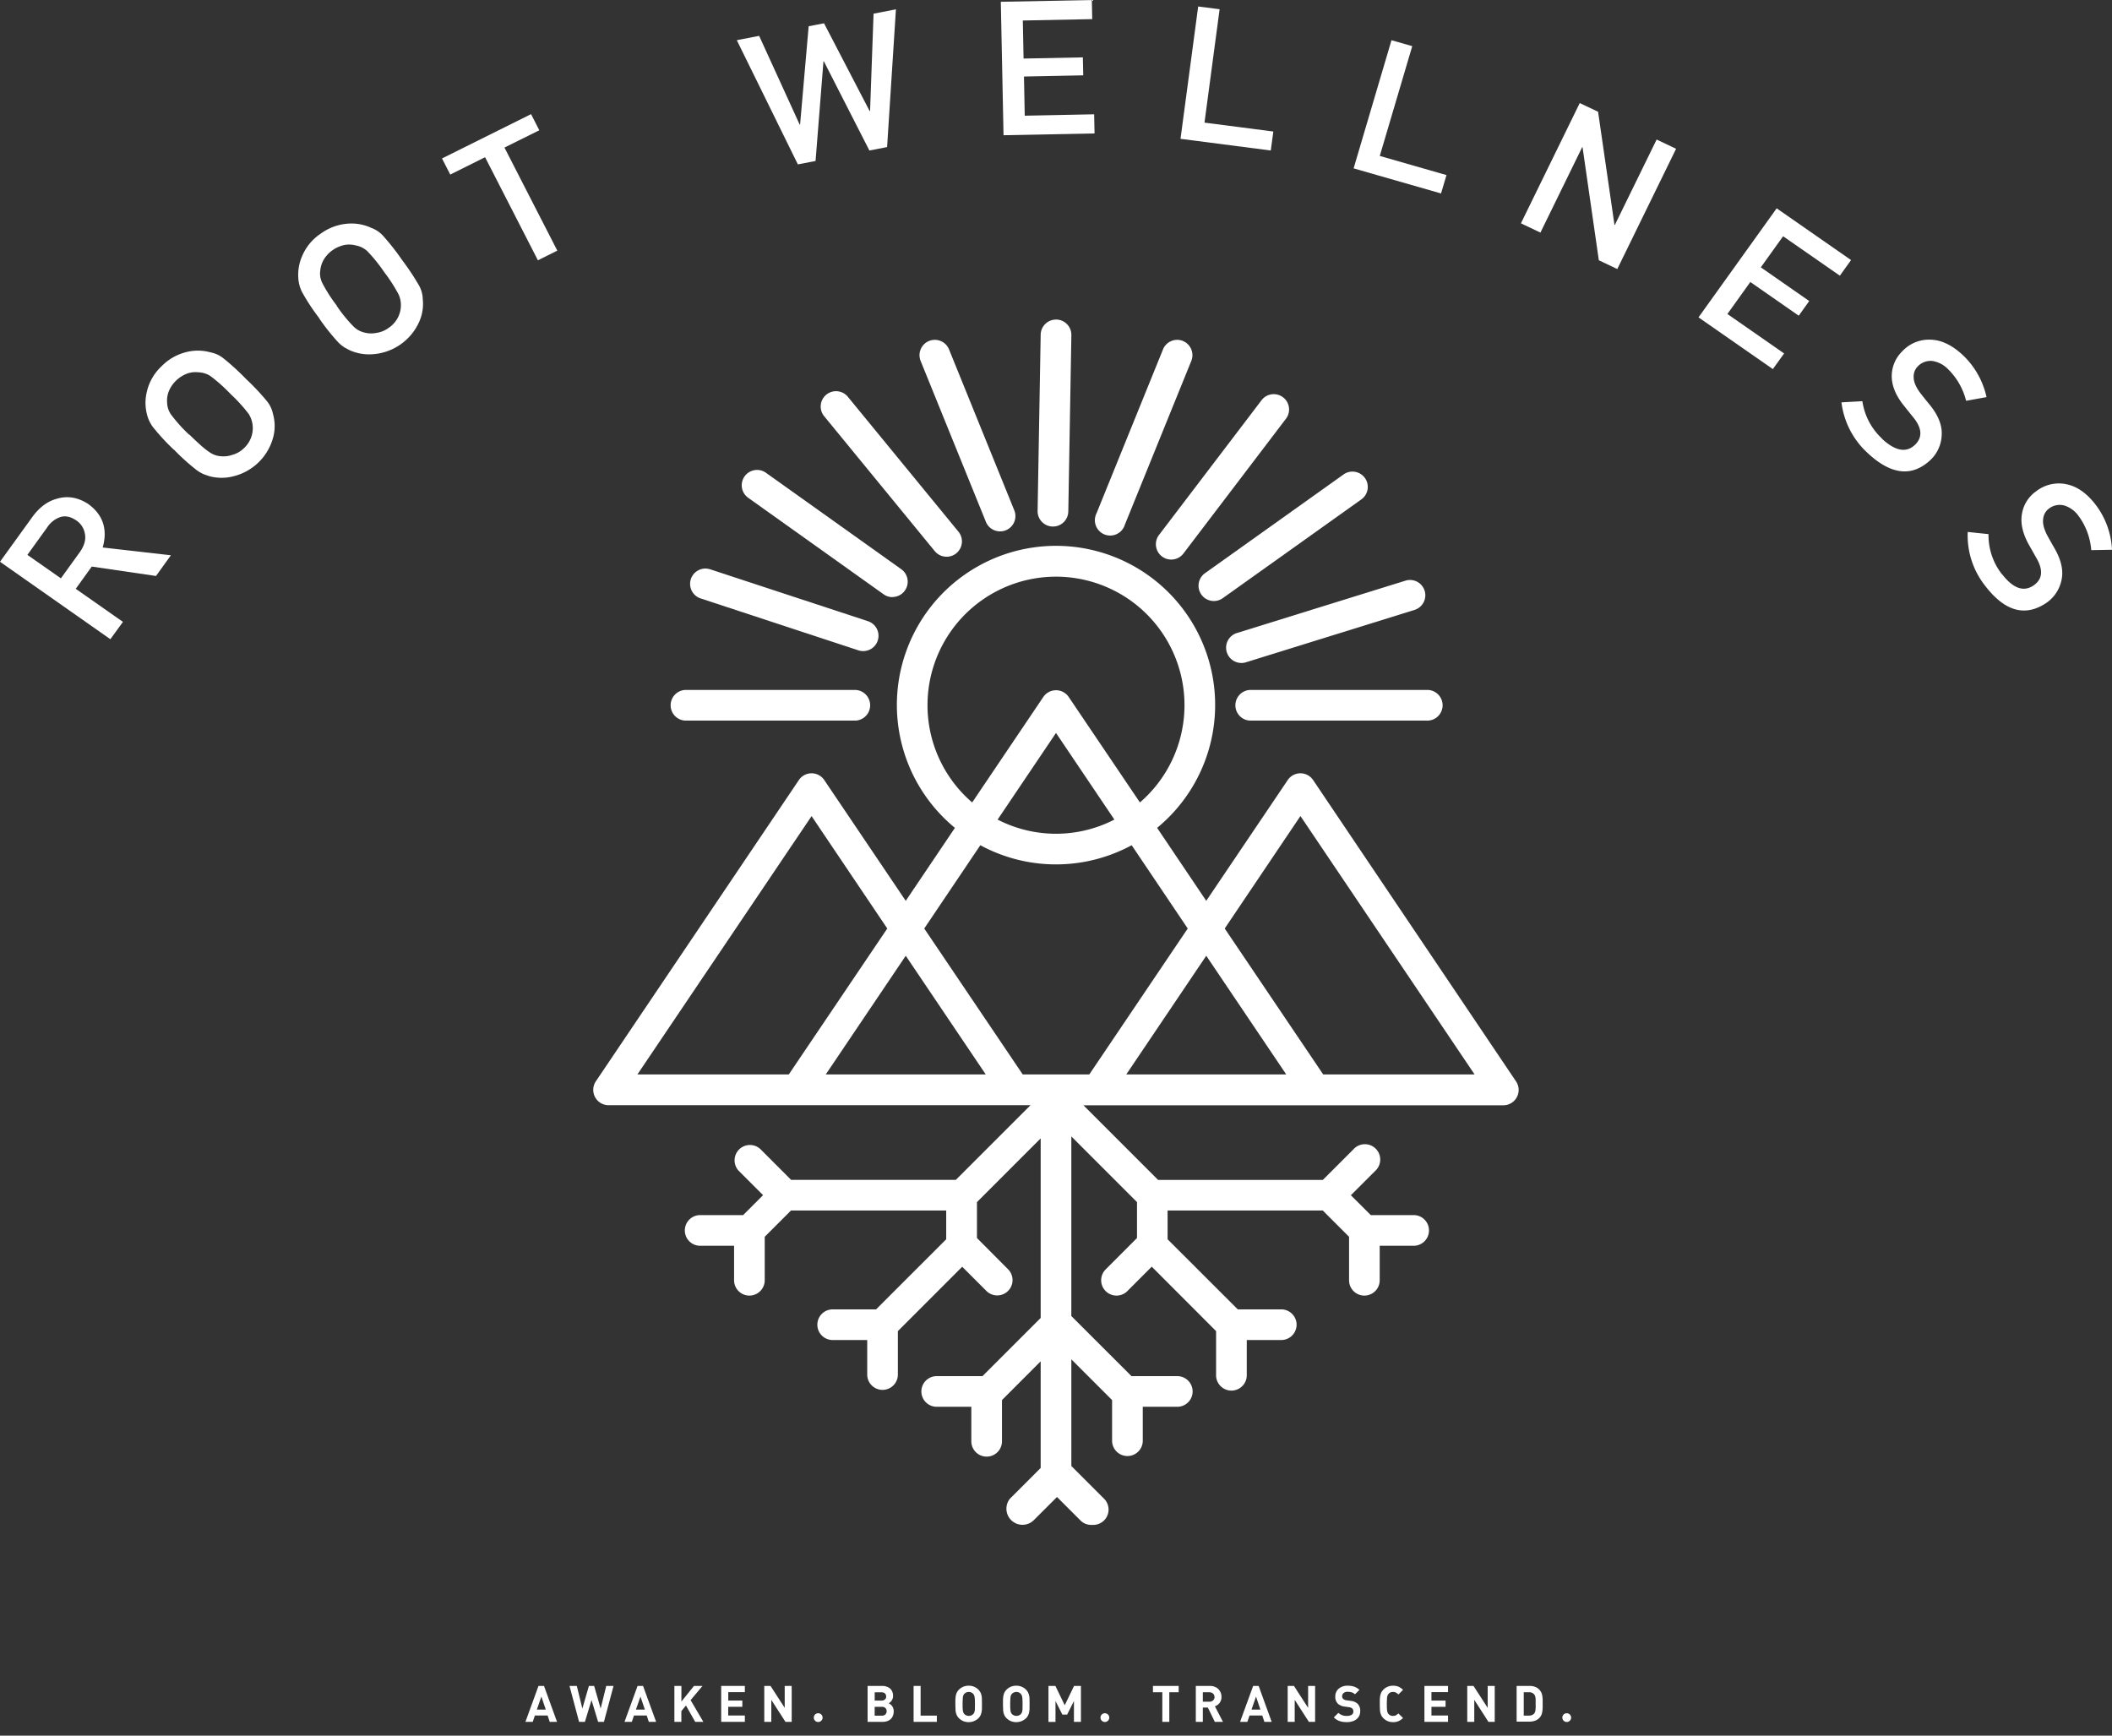 <svg id="Layer_1" data-name="Layer 1" xmlns="http://www.w3.org/2000/svg" viewBox="0 0 839.3 689.77"><rect x="0" y="0" width="839.3" height="689.77" fill="#333333" stroke="none"/><defs><style>.cls-1{fill:#fff;}.cls-2{fill:none;}.cls-3{fill:#fff;}.cls-4{fill:#fff;}</style></defs><title>root-logo</title><path class="cls-1" d="M221.36,684.28h-2.9l-.84-2.52h-5.06l-.86,2.52h-2.9L214,670h2.18Zm-4.47-4.87-1.75-5.17-1.8,5.17Z"/><path class="cls-1" d="M243.82,670,240,684.28h-2.31l-2.63-8.64-2.62,8.64h-2.32L226.32,670h2.9l2.21,9,2.6-9h2.08l2.59,9,2.22-9Z"/><path class="cls-1" d="M260.74,684.28h-2.9l-.84-2.52h-5.06l-.86,2.52h-2.9L253.37,670h2.17Zm-4.47-4.87-1.75-5.17-1.8,5.17Z"/><path class="cls-1" d="M279.51,684.28h-3.24l-3.67-6.49L270.77,680v4.28H268V670h2.79v6.2l5-6.2h3.38l-4.73,5.65Z"/><path class="cls-1" d="M296,684.28H286.6V670H296v2.48h-6.59v3.34H295v2.48h-5.61v3.46H296Z"/><path class="cls-1" d="M314.62,684.28h-2.48l-5.63-8.74v8.74h-2.79V670h2.48l5.64,8.72V670h2.78Z"/><path class="cls-1" d="M326.9,682.6a1.68,1.68,0,0,1-.24.87,1.79,1.79,0,0,1-.65.63,1.68,1.68,0,0,1-.87.24,1.74,1.74,0,0,1,0-3.48,1.77,1.77,0,0,1,.87.23,1.81,1.81,0,0,1,.65.64A1.68,1.68,0,0,1,326.9,682.6Z"/><path class="cls-1" d="M355.15,680.18a4.41,4.41,0,0,1-.33,1.73,3.46,3.46,0,0,1-.89,1.3,3.92,3.92,0,0,1-1.38.79,5.22,5.22,0,0,1-1.77.28h-6V670h5.73a5.29,5.29,0,0,1,2.36.49,3.44,3.44,0,0,1,1.51,1.38,4.14,4.14,0,0,1,.52,2.12,3.39,3.39,0,0,1-.15,1,3.53,3.53,0,0,1-.43.87,3.42,3.42,0,0,1-.58.65,2.85,2.85,0,0,1-.6.38,3.51,3.51,0,0,1,1.39,1.14A3.39,3.39,0,0,1,355.15,680.18Zm-3-6a1.75,1.75,0,0,0-.22-.87,1.43,1.43,0,0,0-.62-.57,2.3,2.3,0,0,0-1-.2h-2.71v3.28h2.71a2,2,0,0,0,1.36-.44A1.54,1.54,0,0,0,352.17,674.16Zm.19,5.88a1.71,1.71,0,0,0-.47-1.26,1.87,1.87,0,0,0-1.38-.48h-2.9v3.5h2.9a1.8,1.8,0,0,0,1.37-.5A1.74,1.74,0,0,0,352.36,680Z"/><path class="cls-1" d="M372.3,684.28h-9.24V670h2.79V681.8h6.45Z"/><path class="cls-1" d="M390.22,677.16c0,.79,0,1.41,0,1.86a10,10,0,0,1-.16,1.41,5.22,5.22,0,0,1-.43,1.3,4,4,0,0,1-.8,1.11,5.68,5.68,0,0,1-6,1.16,5.41,5.41,0,0,1-1.74-1.16,4.21,4.21,0,0,1-1-1.51,6.59,6.59,0,0,1-.37-1.72c0-.59-.06-1.41-.06-2.45s0-1.86.06-2.46a6.68,6.68,0,0,1,.37-1.72,4.3,4.3,0,0,1,1-1.51,5.58,5.58,0,0,1,1.74-1.16,5.45,5.45,0,0,1,2.12-.39,5.29,5.29,0,0,1,3.85,1.55,4.35,4.35,0,0,1,1,1.51,6,6,0,0,1,.38,1.72C390.2,675.3,390.22,676.12,390.22,677.16Zm-2.78,0q0-1.32-.06-2.1a4.85,4.85,0,0,0-.21-1.17,2.34,2.34,0,0,0-.42-.73,2.1,2.1,0,0,0-.76-.55,2.53,2.53,0,0,0-1-.21,2.5,2.5,0,0,0-1,.21,2.16,2.16,0,0,0-.79.55,2.3,2.3,0,0,0-.42.72,5,5,0,0,0-.19,1.17c0,.52-.06,1.23-.06,2.11s0,1.59.06,2.11a5,5,0,0,0,.19,1.17,2.19,2.19,0,0,0,.42.72,2.52,2.52,0,0,0,3.59,0,2.19,2.19,0,0,0,.42-.72,5.05,5.05,0,0,0,.21-1.17C387.42,678.76,387.44,678.06,387.44,677.16Z"/><path class="cls-1" d="M409.14,677.16c0,.79,0,1.41,0,1.86a10,10,0,0,1-.16,1.41,4.85,4.85,0,0,1-.43,1.3,4,4,0,0,1-.8,1.11,5.68,5.68,0,0,1-6,1.16,5.41,5.41,0,0,1-1.74-1.16,4.21,4.21,0,0,1-1-1.51,6.59,6.59,0,0,1-.37-1.72c0-.59-.06-1.41-.06-2.45s0-1.86.06-2.46a6.68,6.68,0,0,1,.37-1.72,4.3,4.3,0,0,1,1-1.51,5.58,5.58,0,0,1,1.74-1.16,5.45,5.45,0,0,1,2.12-.39,5.29,5.29,0,0,1,3.85,1.55,4.35,4.35,0,0,1,1,1.51,6.32,6.32,0,0,1,.39,1.72Q409.14,675.6,409.14,677.16Zm-2.78,0q0-1.32-.06-2.1a4.85,4.85,0,0,0-.21-1.17,2.34,2.34,0,0,0-.42-.73,2.1,2.1,0,0,0-.76-.55,2.53,2.53,0,0,0-1-.21,2.5,2.5,0,0,0-1,.21,2.24,2.24,0,0,0-.79.55,2.3,2.3,0,0,0-.42.72,5,5,0,0,0-.19,1.17c0,.52-.06,1.23-.06,2.11s0,1.59.06,2.11a5,5,0,0,0,.19,1.17,2.19,2.19,0,0,0,.42.72,2.52,2.52,0,0,0,3.59,0,2.19,2.19,0,0,0,.42-.72,5.05,5.05,0,0,0,.21-1.17C406.34,678.76,406.36,678.06,406.36,677.16Z"/><path class="cls-1" d="M429.56,684.28h-2.78V676l-2.71,5.4h-1.89l-2.73-5.4v8.3h-2.79V670h2.75l3.71,7.69,3.7-7.69h2.74Z"/><path class="cls-1" d="M440.82,682.6a1.68,1.68,0,0,1-.24.87,1.71,1.71,0,0,1-.65.63,1.68,1.68,0,0,1-.87.24,1.76,1.76,0,0,1-1.73-1.74,1.74,1.74,0,0,1,1.73-1.74,1.77,1.77,0,0,1,.87.23,1.74,1.74,0,0,1,.65.64A1.68,1.68,0,0,1,440.82,682.6Z"/><path class="cls-1" d="M468.4,672.52h-3.72v11.76H461.9V672.52h-3.72V670H468.4Z"/><path class="cls-1" d="M486,684.28h-3.24L480,678.6h-2v5.68h-2.79V670h5.58a5,5,0,0,1,2.46.58,4.05,4.05,0,0,1,1.6,1.58,4.44,4.44,0,0,1,.56,2.2,3.78,3.78,0,0,1-.73,2.37,4.06,4.06,0,0,1-1.88,1.37Zm-3.37-9.89a1.78,1.78,0,0,0-1-1.63,2.27,2.27,0,0,0-1.06-.24H478v3.76h2.61a2,2,0,0,0,1.46-.52A1.78,1.78,0,0,0,482.66,674.39Z"/><path class="cls-1" d="M505.36,684.28h-2.9l-.84-2.52h-5.06l-.86,2.52h-2.9L498,670h2.18Zm-4.48-4.87-1.74-5.17-1.8,5.17Z"/><path class="cls-1" d="M522.62,684.28h-2.48l-5.63-8.74v8.74h-2.79V670h2.49l5.63,8.72V670h2.78Z"/><path class="cls-1" d="M540.54,680.08a3.93,3.93,0,0,1-.69,2.32,4.31,4.31,0,0,1-1.9,1.49,6.91,6.91,0,0,1-2.7.5,10.86,10.86,0,0,1-1.56-.1,7.1,7.1,0,0,1-1.32-.31,5.44,5.44,0,0,1-1.2-.57,6.53,6.53,0,0,1-1.12-.89l1.81-1.81a4.6,4.6,0,0,0,3.43,1.2,3.28,3.28,0,0,0,1.88-.45,1.5,1.5,0,0,0,.65-1.3,1.56,1.56,0,0,0-.45-1.2,2.38,2.38,0,0,0-1.26-.5l-1.71-.24a4.83,4.83,0,0,1-2.76-1.18,3.74,3.74,0,0,1-1-2.8,4,4,0,0,1,1.35-3.13,5.26,5.26,0,0,1,3.62-1.19,7.87,7.87,0,0,1,2.61.4,5.45,5.45,0,0,1,2,1.27l-1.76,1.74a3.31,3.31,0,0,0-1.33-.78,5.57,5.57,0,0,0-1.59-.21,2.36,2.36,0,0,0-1.63.51,1.69,1.69,0,0,0-.56,1.3,1.32,1.32,0,0,0,.42,1,2.24,2.24,0,0,0,1.31.56l1.68.24a4.78,4.78,0,0,1,2.72,1.11A3.94,3.94,0,0,1,540.54,680.08Z"/><path class="cls-1" d="M557.56,682.75a5.86,5.86,0,0,1-1.74,1.22,5.15,5.15,0,0,1-2.22.42,5.24,5.24,0,0,1-3.84-1.55,4.21,4.21,0,0,1-1-1.51,6.59,6.59,0,0,1-.37-1.72c0-.59-.06-1.41-.06-2.45s0-1.86.06-2.46a6.68,6.68,0,0,1,.37-1.72,4.3,4.3,0,0,1,1-1.51,5.28,5.28,0,0,1,3.84-1.55,5.5,5.5,0,0,1,2.22.41,6.17,6.17,0,0,1,1.74,1.23l-1.84,1.85a3.92,3.92,0,0,0-1-.77,2.45,2.45,0,0,0-1.15-.24,2.23,2.23,0,0,0-1.76.74,2.34,2.34,0,0,0-.42.73,4.49,4.49,0,0,0-.21,1.18c0,.52-.06,1.23-.06,2.11s0,1.59.06,2.11a4.65,4.65,0,0,0,.2,1.18,2.34,2.34,0,0,0,.43.73,2.19,2.19,0,0,0,1.76.73,2.74,2.74,0,0,0,.85-.11,2.12,2.12,0,0,0,.65-.34,7,7,0,0,0,.62-.54Z"/><path class="cls-1" d="M575.44,684.28h-9.38V670h9.38v2.48h-6.59v3.34h5.61v2.48h-5.61v3.46h6.59Z"/><path class="cls-1" d="M594,684.28H591.5l-5.63-8.74v8.74h-2.79V670h2.48l5.64,8.72V670H594Z"/><path class="cls-1" d="M613.05,677.1v1a11.79,11.79,0,0,1-.27,2.76,4.22,4.22,0,0,1-1.18,2,4.44,4.44,0,0,1-1.66,1,6.42,6.42,0,0,1-2.1.33H602.7V670h5.14a6.42,6.42,0,0,1,2.1.33,4.52,4.52,0,0,1,2.84,3,11.12,11.12,0,0,1,.27,2.68Zm-2.79,0c0-.76,0-1.36,0-1.81a4.81,4.81,0,0,0-.17-1.12,2.14,2.14,0,0,0-.38-.77,2.52,2.52,0,0,0-2.08-.88h-2.1v9.28h2.1a3.13,3.13,0,0,0,1.2-.22,2.46,2.46,0,0,0,.88-.66,1.94,1.94,0,0,0,.31-.57,4.2,4.2,0,0,0,.17-.72c0-.25.06-.57.08-1S610.26,677.77,610.26,677.1Z"/><path class="cls-1" d="M624.36,682.6a1.68,1.68,0,0,1-.24.87,1.71,1.71,0,0,1-.65.63,1.68,1.68,0,0,1-.87.24,1.76,1.76,0,0,1-1.73-1.74,1.74,1.74,0,0,1,1.73-1.74,1.77,1.77,0,0,1,.87.23,1.74,1.74,0,0,1,.65.64A1.68,1.68,0,0,1,624.36,682.6Z"/><rect class="cls-2" width="839.3" height="689.77"/><path class="cls-3" d="M369.21,135.5a6.1,6.1,0,0,0-3.36,7.93l25.94,63.95a6.09,6.09,0,0,0,5.65,3.8,5.94,5.94,0,0,0,2.28-.45,6.07,6.07,0,0,0,3.35-7.93l-25.93-63.94a6.1,6.1,0,0,0-7.93-3.36"/><path class="cls-3" d="M470.1,135.5a6.09,6.09,0,0,0-7.93,3.36L435.75,204A6.09,6.09,0,1,0,447,208.56l26.42-65.13a6.1,6.1,0,0,0-3.35-7.93"/><path class="cls-3" d="M354.68,237.26a6.09,6.09,0,0,0,3.55-11l-53.84-38.37a6.09,6.09,0,0,0-7.07,9.93l53.83,38.36a6,6,0,0,0,3.53,1.13"/><path class="cls-3" d="M477.42,236.29a6.09,6.09,0,0,0,8.5,1.43l54.94-39.16a6.09,6.09,0,1,0-7.06-9.92L478.85,227.8a6.09,6.09,0,0,0-1.43,8.49"/><path class="cls-3" d="M496.79,286.38h70.15a6.1,6.1,0,1,0,0-12.19H496.79a6.1,6.1,0,0,0,0,12.19"/><path class="cls-3" d="M272.36,274.19a6.1,6.1,0,0,0,0,12.19h67.58a6.1,6.1,0,0,0,0-12.19Z"/><path class="cls-3" d="M371.4,218.94a6.09,6.09,0,1,0,9.41-7.73l-43.73-53.34a6.09,6.09,0,1,0-9.41,7.72Z"/><path class="cls-3" d="M419.65,127a6.1,6.1,0,0,0-6.09,6l-1.22,70.06a6.09,6.09,0,0,0,6,6.19h.12a6.09,6.09,0,0,0,6.08-6l1.22-70.06a6.1,6.1,0,0,0-6-6.2Z"/><path class="cls-3" d="M348.81,254.57a6.11,6.11,0,0,0-3.88-7.7l-62.8-20.65a6.09,6.09,0,0,0-3.8,11.57l62.79,20.66a6,6,0,0,0,1.9.3,6.09,6.09,0,0,0,5.79-4.18"/><path class="cls-3" d="M461.75,221.13a6.08,6.08,0,0,0,8.54-1.16l40.85-53.7a6.09,6.09,0,0,0-9.69-7.37l-40.86,53.69a6.09,6.09,0,0,0,1.16,8.54"/><path class="cls-3" d="M495.14,263.2l67-20.82a6.08,6.08,0,1,0-3.61-11.62l-67,20.81a6.09,6.09,0,1,0,3.62,11.63"/><path class="cls-3" d="M562.05,482.89h-17.3L536.83,475l9.71-9.7a6.1,6.1,0,1,0-8.62-8.62l-12.23,12.23H460.22l-29.66-29.66h166.9a6.09,6.09,0,0,0,5-9.5L521.83,310a6.08,6.08,0,0,0-10.09,0l-32.38,48-19.53-29a63.24,63.24,0,1,0-80.35,0l-19.54,29-32.38-48a6.08,6.08,0,0,0-10.09,0L236.79,429.72a6.1,6.1,0,0,0,5.05,9.5H409.52l-29.66,29.66H314.38l-12.22-12.23a6.1,6.1,0,0,0-8.62,8.62l9.7,9.7-7.91,7.92H278a6.1,6.1,0,0,0,0,12.19h13.72v13.71a6.09,6.09,0,1,0,12.18,0V491.51l10.44-10.44h61.68V492.5l-27.87,27.86H330.9a6.09,6.09,0,0,0,0,12.18h13.73v13.72a6.09,6.09,0,1,0,12.18,0V529l25.57-25.58,9.71,9.71a6.09,6.09,0,0,0,8.61-8.61L388.24,492V477.73l25.32-25.33v71.37l-23.12,23.12h-18.2a6.09,6.09,0,0,0,0,12.18H386v13.72a6.09,6.09,0,1,0,12.18,0V556.4L413.56,541v42.38l-12.23,12.23a6.39,6.39,0,0,0,9.39,8.62l9.33-9.31,9.31,9.31a6,6,0,0,0,4.3,1.78l.39,0,.39,0a6.09,6.09,0,0,0,4.31-10.4l-13-13V540.21l16.19,16.19v16.39a6.1,6.1,0,0,0,12.19,0V559.07h13.72a6.09,6.09,0,0,0,0-12.18H449.65L425.74,523V451.62l26.1,26.11V492l-12.45,12.47A6.09,6.09,0,0,0,448,513.1l9.7-9.71L483.27,529v17.29a6.1,6.1,0,1,0,12.19,0V532.54h13.71a6.09,6.09,0,0,0,0-12.18H491.89L464,492.5V481.07h61.66l10.45,10.44v17.28a6.09,6.09,0,1,0,12.18,0V495.08h13.73a6.1,6.1,0,0,0,0-12.19M447.57,427l31.79-47.17L511.15,427Zm69.22-102.7L586,427H525.84L486.7,369Zm-148.2-44A51.06,51.06,0,1,1,453,318.9L424.71,277a6.09,6.09,0,0,0-10.11,0L386.34,318.9a50.94,50.94,0,0,1-17.75-38.61m74.26,45.42a50.62,50.62,0,0,1-46.4,0l23.2-34.43ZM389.58,335.9a63.14,63.14,0,0,0,60.14,0L472,369,432.88,427H406.43L367.29,369Zm-67.06-11.57L352.6,369,313.46,427H253.3ZM328.15,427l31.79-47.17L391.74,427Z"/><rect class="cls-2" x="235.75" y="127" width="367.8" height="478.99"/><path class="cls-4" d="M0,223.25l12.81-17.74q4.11-5.7,9.59-7.25,6.42-2,12.62,2,8.85,6.39,5.8,17.32l27.09,3.09L62,228.9l-25.53-3.74L30.1,234l18.76,13.14-5,6.89Zm24.2,6.58,7.53-10.42c1.81-2.61,2.49-5,2-7.33a7.88,7.88,0,0,0-3.44-5.27c-2.32-1.57-4.52-2-6.62-1.21a10.28,10.28,0,0,0-5,4.11l-7.79,10.81Z"/><path class="cls-4" d="M69.14,178.77a86.72,86.72,0,0,1-8.45-9.16,14.11,14.11,0,0,1-2.28-4.91,18.41,18.41,0,0,1,0-9.23,19.86,19.86,0,0,1,5.76-9.88,20.67,20.67,0,0,1,10.12-5.73,18.6,18.6,0,0,1,9.25.14,12.06,12.06,0,0,1,5,2.2,96.3,96.3,0,0,1,9.23,8.41,93.66,93.66,0,0,1,8.46,9,12,12,0,0,1,2.28,5,17.46,17.46,0,0,1,.08,9.08,21.67,21.67,0,0,1-15.88,15.6,18.62,18.62,0,0,1-9.33,0c-.86-.27-1.67-.56-2.43-.84a14.58,14.58,0,0,1-2.59-1.47,84.63,84.63,0,0,1-9.23-8.29m6.11-6c3.74,3.69,6.41,6,8,7a8.78,8.78,0,0,0,4.76,1.64,10.32,10.32,0,0,0,4.45-.61A10.5,10.5,0,0,0,97,178.06a11,11,0,0,0,2.91-4.55,10.6,10.6,0,0,0-1.07-9,62.9,62.9,0,0,0-7.18-7.89,65,65,0,0,0-8-7.15,9.31,9.31,0,0,0-4.78-1.51,10,10,0,0,0-4.37.45,13,13,0,0,0-4.58,2.89A12.26,12.26,0,0,0,67,155.71a10.17,10.17,0,0,0-.58,4.42,8.51,8.51,0,0,0,1.59,4.66,60.52,60.52,0,0,0,7.2,8"/><path class="cls-4" d="M126.84,126.41A81.7,81.7,0,0,1,120,116a14.24,14.24,0,0,1-1.43-5.2,18.54,18.54,0,0,1,1.53-9.11,20,20,0,0,1,7.33-8.82,20.9,20.9,0,0,1,10.92-4,18.71,18.71,0,0,1,9.11,1.65,12,12,0,0,1,4.6,3,96.52,96.52,0,0,1,7.71,9.79,99,99,0,0,1,6.83,10.29,11.86,11.86,0,0,1,1.41,5.32,17.46,17.46,0,0,1-1.44,9,21.84,21.84,0,0,1-18.26,12.84,18.86,18.86,0,0,1-9.2-1.51c-.81-.4-1.57-.82-2.27-1.21a15.66,15.66,0,0,1-2.31-1.87,84.63,84.63,0,0,1-7.71-9.69m7-4.93a57,57,0,0,0,6.74,8.27,9,9,0,0,0,4.45,2.38,10.13,10.13,0,0,0,4.47.11,10.68,10.68,0,0,0,4.95-2,11,11,0,0,0,3.63-4,10.63,10.63,0,0,0,.45-9.08,61.69,61.69,0,0,0-5.76-9A64.13,64.13,0,0,0,146,99.84a9.2,9.2,0,0,0-4.46-2.27,10.61,10.61,0,0,0-4.39-.27,13.18,13.18,0,0,0-5,2.13,12.25,12.25,0,0,0-3.58,3.9,10.52,10.52,0,0,0-1.31,4.27,8.33,8.33,0,0,0,.81,4.85,59.86,59.86,0,0,0,5.76,9"/><polygon class="cls-4" points="192.77 62.48 178.93 69.37 175.65 62.97 211.04 45.36 214.32 51.77 200.47 58.64 221.47 99.6 213.76 103.44 192.77 62.48"/><polygon class="cls-4" points="292.8 15.97 301.68 14.25 317.8 49.54 317.95 49.51 321.36 10.43 327.47 9.26 345.6 44.15 345.76 44.12 347.15 5.43 356.04 3.71 352.53 58.45 345.49 59.81 327.4 24.37 327.24 24.38 324.1 63.97 317.07 65.33 292.8 15.97"/><polygon class="cls-4" points="397.72 0.71 433.89 0.01 434.05 7.6 406.46 8.15 406.76 23.27 430.32 22.8 430.47 29.94 406.92 30.41 407.23 45.98 434.81 45.42 434.97 53.03 398.8 53.74 397.72 0.71"/><polygon class="cls-4" points="476.15 2.58 484.67 3.67 478.66 48.73 506.02 52.27 505 59.81 469.13 55.17 476.15 2.58"/><polygon class="cls-4" points="552.97 15.98 561.22 18.34 548.32 61.97 574.83 69.58 572.66 76.88 537.92 66.91 552.97 15.98"/><polygon class="cls-4" points="627.78 40.96 635.07 44.41 641.58 89.34 641.73 89.4 658.34 55.45 666.07 59.13 642.7 106.92 635.37 103.43 628.9 58.53 628.77 58.46 612.16 92.43 604.41 88.75 627.78 40.96"/><polygon class="cls-4" points="706.04 82.79 735.6 103.35 731.15 109.56 708.6 93.89 699.74 106.24 718.98 119.63 714.81 125.46 695.57 112.07 686.46 124.78 709 140.47 704.52 146.68 674.98 126.12 706.04 82.79"/><path class="cls-4" d="M747.83,174.3c5.32,5,9.76,5.78,13.25,2.41,2.83-2.8,2.74-6.2-.23-10.2-1.43-1.78-3-3.73-4.69-5.86-3-3.88-4.41-7.64-4.39-11.27a13.7,13.7,0,0,1,4.15-9.73A14.46,14.46,0,0,1,767.41,135c4.28.17,8.51,2.26,12.75,6.25a32.58,32.58,0,0,1,9.28,16.57l-8.12,1.46a26.59,26.59,0,0,0-7.17-12.57,11.2,11.2,0,0,0-6-3.22,7,7,0,0,0-6.09,2.17,5.69,5.69,0,0,0-1.57,4.28c0,1.78.84,3.8,2.5,6.07.95,1.24,2.27,2.91,4,5,3.32,4.14,4.88,8.11,4.63,11.94a14.34,14.34,0,0,1-4.29,9.68q-11.07,10.59-25.18-2.64a32.6,32.6,0,0,1-10.36-20.09l8.31-.46a25.21,25.21,0,0,0,7.8,14.85"/><path class="cls-4" d="M795.57,228.13q6.67,8.66,12.67,4.46,4.9-3.47,1.43-10.08c-1.12-2-2.33-4.15-3.67-6.52-2.29-4.31-3.11-8.24-2.48-11.82a13.62,13.62,0,0,1,5.67-8.95,14.58,14.58,0,0,1,12.08-2.76q6.29,1.28,11.58,8.19a32,32,0,0,1,6.45,17.83l-8.25.15a26.24,26.24,0,0,0-5-13.53,11.13,11.13,0,0,0-5.44-4.13,7,7,0,0,0-6.4,1.17,5.74,5.74,0,0,0-2.25,4c-.28,1.77.22,3.89,1.49,6.4.74,1.37,1.77,3.22,3.11,5.54q3.93,6.91,2.66,12.52a14.6,14.6,0,0,1-5.83,8.87q-12.66,8.7-24.43-6.58a32.32,32.32,0,0,1-7-21.49l8.27.87a25.16,25.16,0,0,0,5.29,15.89"/><rect class="cls-2" y="0.01" width="839.3" height="253.99"/></svg>
